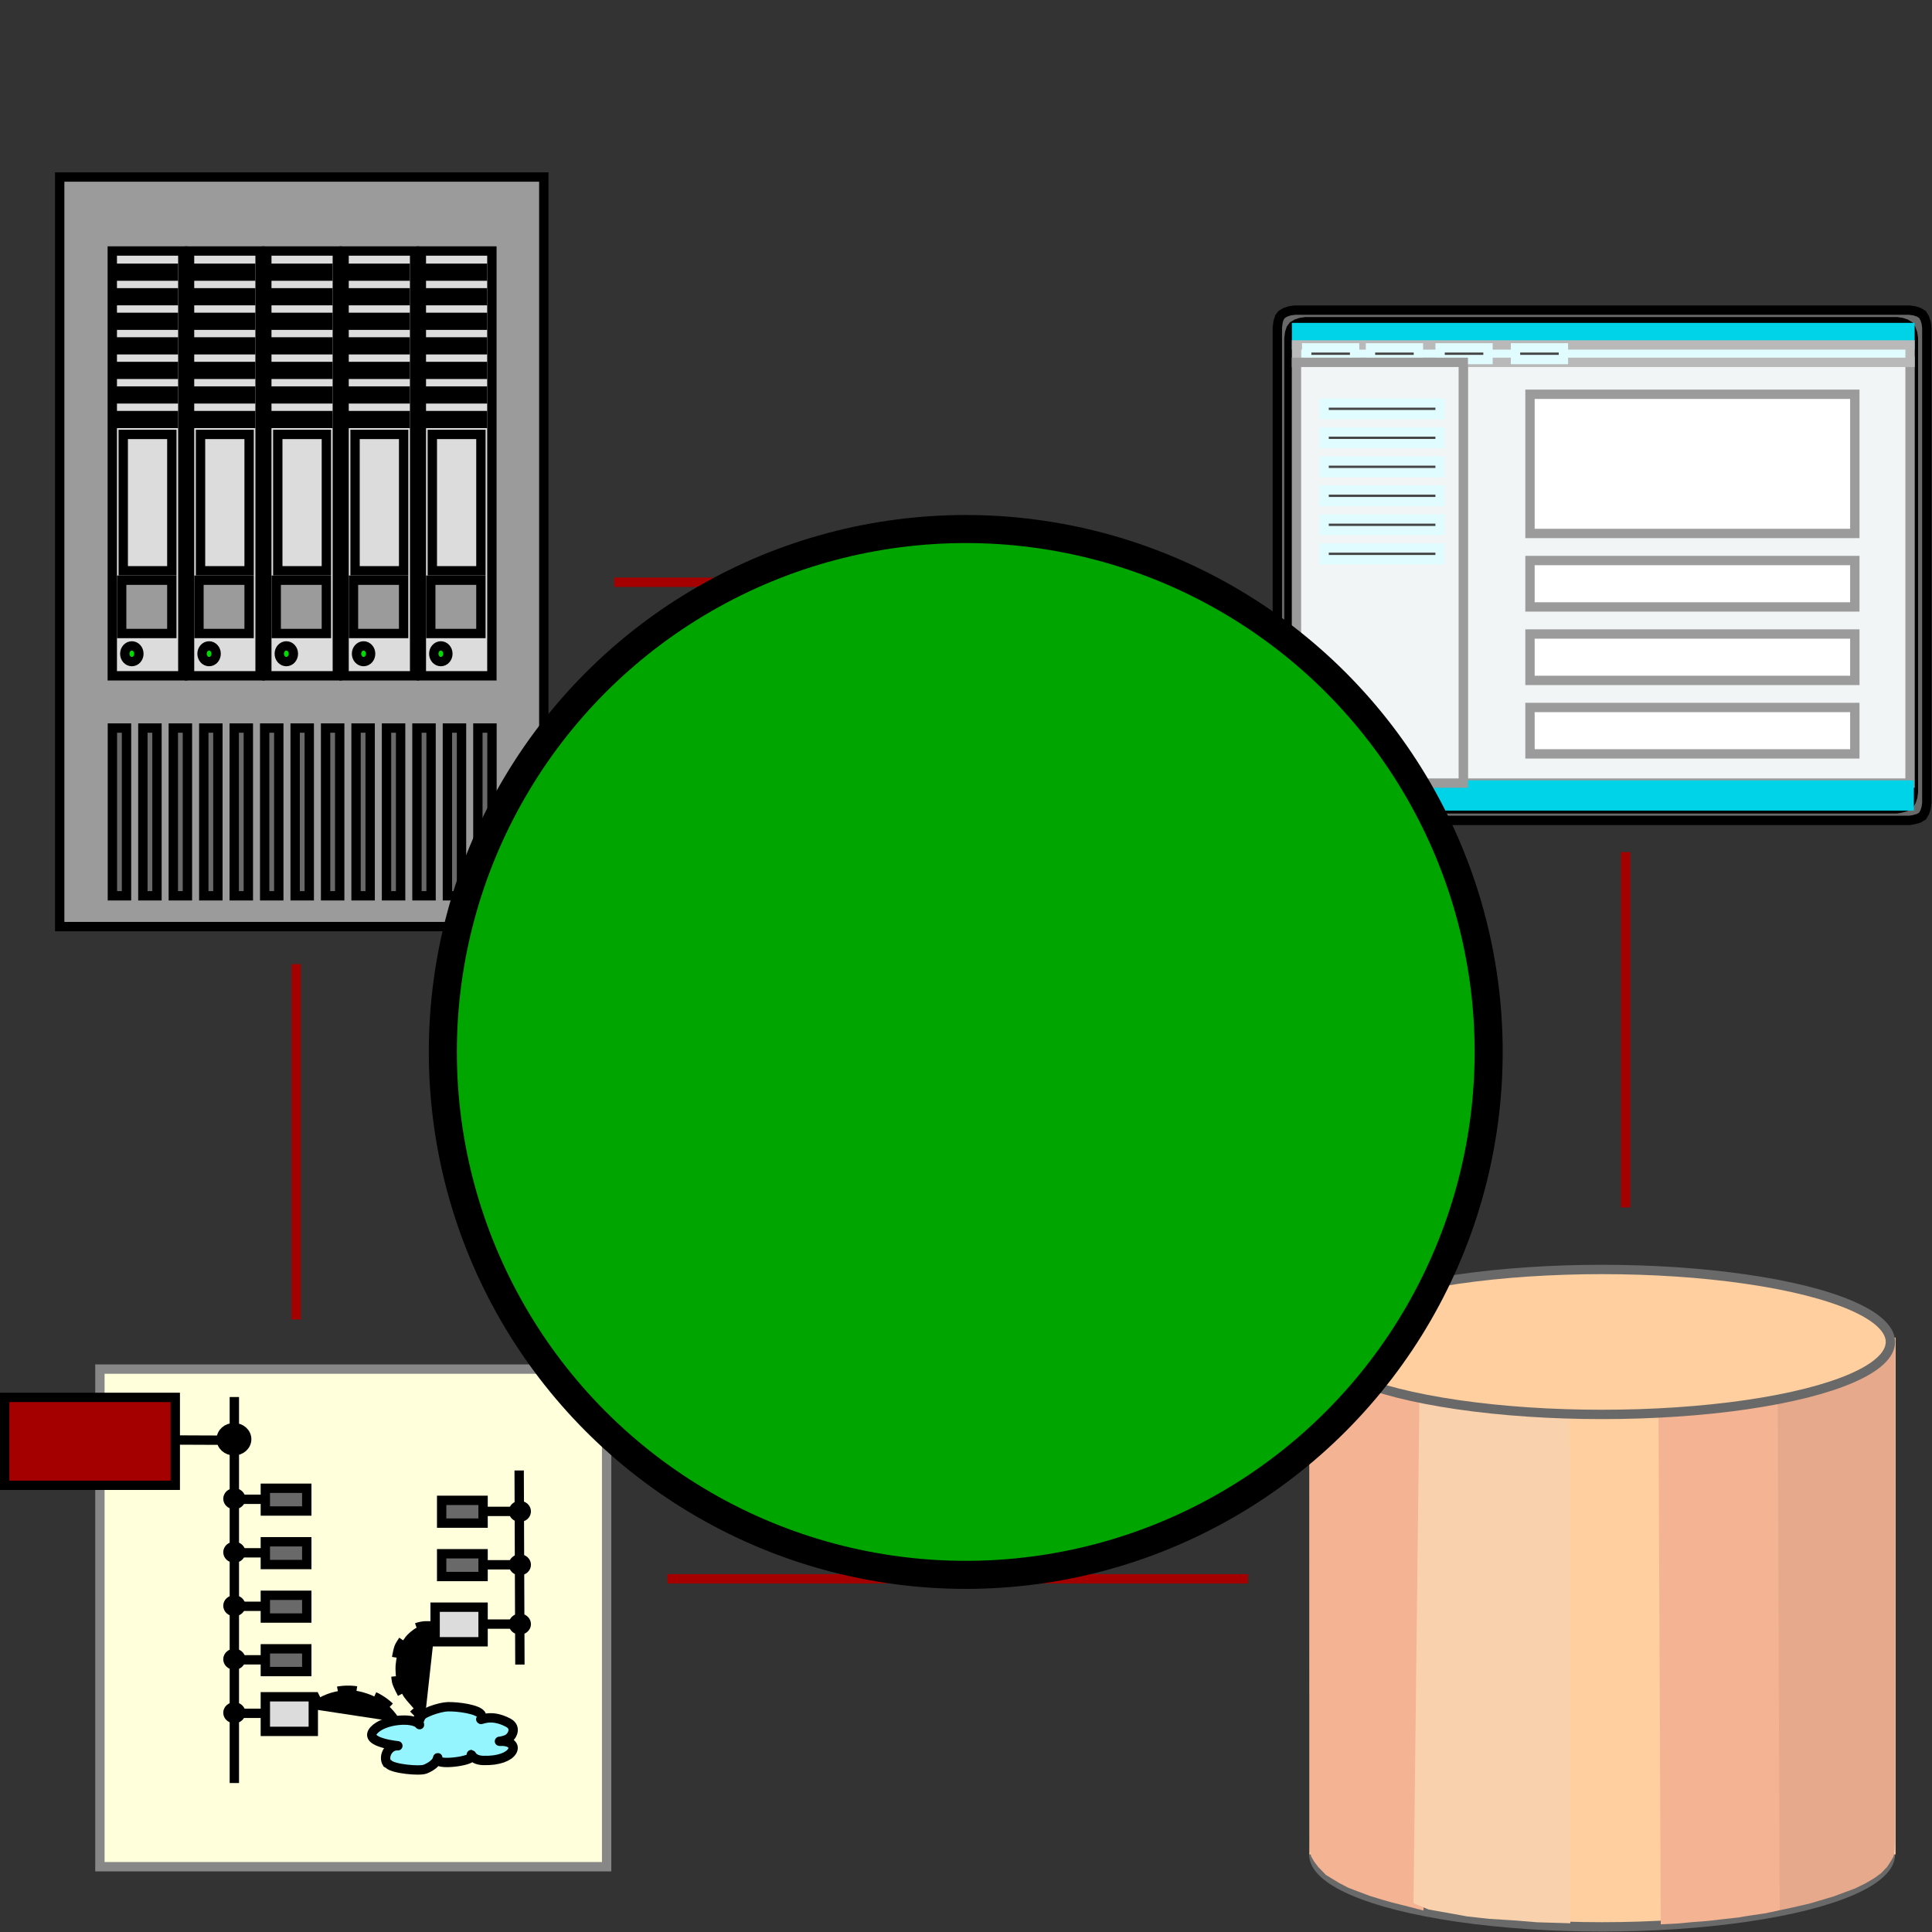<?xml version="1.0" encoding="UTF-8" standalone="no"?>

<svg
 xmlns:dc="http://purl.org/dc/elements/1.1/"
   xmlns:cc="http://creativecommons.org/ns#"
   xmlns:rdf="http://www.w3.org/1999/02/22-rdf-syntax-ns#"
   xmlns:svg="http://www.w3.org/2000/svg"
   xmlns="http://www.w3.org/2000/svg"
   xmlns:sodipodi="http://sodipodi.sourceforge.net/DTD/sodipodi-0.dtd"
   xmlns:inkscape="http://www.inkscape.org/namespaces/inkscape"
   id="svg2"
   version="1.1"
   inkscape:version="0.47 r22583"
   width="100"
   height="100"
   sodipodi:docname="system_interface.svg">
  <rect width="100%" height="100%" fill="#333333" stroke="none"/>
  <defs
     id="defs280">
    <inkscape:perspective
       sodipodi:type="inkscape:persp3d"
       inkscape:vp_x="0 : 0.5 : 1"
       inkscape:vp_y="0 : 1000 : 0"
       inkscape:vp_z="1 : 0.5 : 1"
       inkscape:persp3d-origin="0.5 : 0.33333333 : 1"
       id="perspective284" />
  </defs>
  <sodipodi:namedview
     pagecolor="#ffffff"
     bordercolor="#666666"
     borderopacity="1"
     objecttolerance="10"
     gridtolerance="10"
     guidetolerance="10"
     inkscape:pageopacity="0"
     inkscape:pageshadow="2"
     inkscape:window-width="1680"
     inkscape:window-height="994"
     id="namedview278"
     showgrid="false"
     inkscape:zoom="7.49"
     inkscape:cx="50"
     inkscape:cy="50"
     inkscape:window-x="-4"
     inkscape:window-y="-4"
     inkscape:window-maximized="1"
     inkscape:current-layer="svg2" />
  <polygon
     points="205.325,67.952 205.093,68.34 204.705,68.572 204.163,68.727 203.697,68.805 137.963,68.805 137.498,68.727 137.11,68.572 136.645,68.34 136.335,67.952 136.18,67.487 136.103,66.944 136.103,16.093 136.18,15.473 136.335,15.008 136.568,14.698 136.568,14.698 136.955,14.465 137.42,14.31 137.963,14.233 203.697,14.233 204.24,14.31 204.705,14.465 205.093,14.698 205.325,15.085 205.48,15.55 205.558,16.093 205.558,66.944 205.48,67.487 "
     style="fill:#696969;fill-opacity:1;stroke:#000000;stroke-width:1"
     id="polygon4"
     transform="matrix(0.484,0,0,0.484,0.242,9.163)" />
  <polygon
     points="203.9,66.75 203.676,67.12 203.304,67.342 202.782,67.49 202.335,67.564 139.132,67.564 138.684,67.49 138.312,67.342 137.865,67.12 137.567,66.75 137.417,66.306 137.343,65.788 137.343,17.249 137.417,16.657 137.567,16.213 137.79,15.917 137.79,15.917 138.163,15.695 138.61,15.547 139.132,15.473 202.335,15.473 202.856,15.547 203.304,15.695 203.676,15.917 203.9,16.287 204.049,16.731 204.124,17.249 204.124,65.788 204.049,66.306 "
     style="fill:#000000;fill-opacity:1;stroke:#000000;stroke-width:1"
     id="polygon6"
     transform="matrix(0.484,0,0,0.484,0.242,9.163)" />
  <rect
     x="75.734"
     y="18.703"
     width="23.13"
     height="21.83"
     style="fill:#f2f5f5;fill-opacity:1;stroke:#9b9b9b;stroke-width:0.484"
     id="rect8" />
  <rect
     x="67.109"
     y="16.954"
     width="31.749"
     height="0.901"
     style="fill:#00d2e8;fill-opacity:1;stroke:#00d2e8;stroke-width:0.484"
     id="rect10" />
  <rect
     x="67.071"
     y="40.634"
     width="31.749"
     height="1.081"
     style="fill:#00d2e8;fill-opacity:1;stroke:#00d2e8;stroke-width:0.484"
     id="rect12" />
  <rect
     x="67.109"
     y="17.855"
     width="31.756"
     height="0.901"
     style="fill:#e1fcff;fill-opacity:1;stroke:#b9b9b9;stroke-width:0.484"
     id="rect14" />
  <rect
     x="67.634"
     y="18.005"
     width="2.48"
     height="0.605"
     style="fill:#464646;fill-opacity:1;stroke:#e1fcff;stroke-width:0.484"
     id="rect16" />
  <rect
     x="70.936"
     y="18.005"
     width="2.48"
     height="0.605"
     style="fill:#464646;fill-opacity:1;stroke:#e1fcff;stroke-width:0.484"
     id="rect18" />
  <rect
     x="74.539"
     y="18.005"
     width="2.48"
     height="0.605"
     style="fill:#464646;fill-opacity:1;stroke:#e1fcff;stroke-width:0.484"
     id="rect20" />
  <rect
     x="78.442"
     y="18.005"
     width="2.48"
     height="0.605"
     style="fill:#464646;fill-opacity:1;stroke:#e1fcff;stroke-width:0.484"
     id="rect22" />
  <rect
     x="67.105"
     y="18.755"
     width="8.635"
     height="21.778"
     style="fill:#f2f5f5;fill-opacity:1;stroke:#9b9b9b;stroke-width:0.484"
     id="rect24" />
  <rect
     x="79.192"
     y="29.013"
     width="16.813"
     height="2.402"
     style="fill:#ffffff;fill-opacity:1;stroke:#9b9b9b;stroke-width:0.484"
     id="rect26" />
  <rect
     x="79.192"
     y="32.816"
     width="16.813"
     height="2.402"
     style="fill:#ffffff;fill-opacity:1;stroke:#9b9b9b;stroke-width:0.484"
     id="rect28" />
  <rect
     x="79.192"
     y="36.619"
     width="16.813"
     height="2.402"
     style="fill:#ffffff;fill-opacity:1;stroke:#9b9b9b;stroke-width:0.484"
     id="rect30" />
  <rect
     x="68.535"
     y="20.857"
     width="6.004"
     height="0.605"
     style="fill:#464646;fill-opacity:1;stroke:#e1fcff;stroke-width:0.484"
     id="rect32" />
  <rect
     x="68.535"
     y="22.358"
     width="6.004"
     height="0.605"
     style="fill:#464646;fill-opacity:1;stroke:#e1fcff;stroke-width:0.484"
     id="rect34" />
  <rect
     x="68.535"
     y="23.859"
     width="6.004"
     height="0.605"
     style="fill:#464646;fill-opacity:1;stroke:#e1fcff;stroke-width:0.484"
     id="rect36" />
  <rect
     x="68.535"
     y="25.36"
     width="6.004"
     height="0.605"
     style="fill:#464646;fill-opacity:1;stroke:#e1fcff;stroke-width:0.484"
     id="rect38" />
  <rect
     x="68.535"
     y="26.861"
     width="6.004"
     height="0.605"
     style="fill:#464646;fill-opacity:1;stroke:#e1fcff;stroke-width:0.484"
     id="rect40" />
  <rect
     x="68.535"
     y="28.363"
     width="6.004"
     height="0.605"
     style="fill:#464646;fill-opacity:1;stroke:#e1fcff;stroke-width:0.484"
     id="rect42" />
  <rect
     x="79.192"
     y="20.407"
     width="16.813"
     height="7.205"
     style="fill:#ffffff;fill-opacity:1;stroke:#9b9b9b;stroke-width:0.484"
     id="rect44" />
  <ellipse
     cx="170.83"
     cy="179.38"
     rx="30.834"
     ry="7.751"
     style="fill:#ffcf9f;fill-opacity:1;stroke:#696969;stroke-width:1"
     id="ellipse46"
     sodipodi:cx="170.83"
     sodipodi:cy="179.38"
     sodipodi:rx="30.8339"
     sodipodi:ry="7.75103"
     transform="matrix(0.484,0,0,0.484,0.242,9.163)" />
  <rect
     x="68.018"
     y="69.474"
     width="29.855"
     height="26.267"
     style="fill:#ffcf9f;fill-opacity:1;stroke:#ffcf9f;stroke-width:0.484"
     id="rect48" />
  <polygon
     points="189.319,184.943 189.263,130.625 201.664,125.547 201.664,125.547 201.644,177.911 201.615,178.772 201.528,179.432 201.28,179.854 200.919,180.408 200.339,181.011 199.647,181.512 198.744,182.044 197.687,182.562 195.4,183.411 192.944,184.14 191.089,184.57 "
     style="fill:#e7a98b;fill-opacity:1;stroke:#e7a98b;stroke-width:1"
     id="polygon50"
     transform="matrix(0.484,0,0,0.484,0.242,9.163)" />
  <polygon
     points="177.364,132.119 177.364,132.119 189.113,130.79 189.324,184.931 188.285,185.174 186.196,185.485 185.388,185.624 184.478,185.727 183.533,185.832 182.659,185.936 181.591,186.04 180.419,186.126 179.002,186.264 177.603,186.334 "
     style="fill:#f4b392;fill-opacity:1;stroke:#f4b392;stroke-width:1"
     id="polygon52"
     transform="matrix(0.484,0,0,0.484,0.242,9.163)" />
  <polygon
     points="140.194,179.422 140.062,178.867 140.039,124.907 140.039,124.907 151.593,129.783 151.236,184.739 149.851,184.38 148.533,184.054 147.181,183.663 146.127,183.336 144.907,182.879 143.886,182.488 142.897,181.966 141.611,181.183 140.853,180.4 140.458,179.878 "
     style="fill:#f4b392;fill-opacity:1;stroke:#f4b392;stroke-width:1"
     id="polygon54"
     transform="matrix(0.484,0,0,0.484,0.242,9.163)" />
  <polygon
     points="166.932,186.23 163.917,186.141 161.345,185.933 158.827,185.777 156.465,185.518 154.472,185.154 152.425,184.791 151.166,184.271 151.795,130.309 151.795,130.309 166.837,131.836 "
     style="fill:#fad1ad;fill-opacity:1;stroke:#fad1ad;stroke-width:1"
     id="polygon56"
     transform="matrix(0.484,0,0,0.484,0.242,9.163)" />
  <ellipse
     cx="170.83"
     cy="124.578"
     rx="30.834"
     ry="7.751"
     style="fill:#ffcf9f;fill-opacity:1;stroke:#696969;stroke-width:1"
     id="ellipse58"
     sodipodi:cx="170.83"
     sodipodi:cy="124.578"
     sodipodi:rx="30.8339"
     sodipodi:ry="7.75103"
     transform="matrix(0.484,0,0,0.484,0.242,9.163)" />
  <rect
     x="3.09"
     y="9.163"
     width="25.057"
     height="38.797"
     style="fill:#9b9b9b;fill-opacity:1;stroke:#000000;stroke-width:0.484"
     id="rect60" />
  <rect
     x="5.818"
     y="37.684"
     width="0.73"
     height="8.682"
     style="fill:#696969;fill-opacity:1;stroke:#000000;stroke-width:0.484"
     id="rect62" />
  <rect
     x="10.548"
     y="37.684"
     width="0.73"
     height="8.682"
     style="fill:#696969;fill-opacity:1;stroke:#000000;stroke-width:0.484"
     id="rect64" />
  <rect
     x="12.124"
     y="37.684"
     width="0.73"
     height="8.682"
     style="fill:#696969;fill-opacity:1;stroke:#000000;stroke-width:0.484"
     id="rect66" />
  <rect
     x="16.853"
     y="37.684"
     width="0.73"
     height="8.682"
     style="fill:#696969;fill-opacity:1;stroke:#000000;stroke-width:0.484"
     id="rect68" />
  <rect
     x="18.429"
     y="37.684"
     width="0.73"
     height="8.682"
     style="fill:#696969;fill-opacity:1;stroke:#000000;stroke-width:0.484"
     id="rect70" />
  <rect
     x="20.006"
     y="37.684"
     width="0.73"
     height="8.682"
     style="fill:#696969;fill-opacity:1;stroke:#000000;stroke-width:0.484"
     id="rect72" />
  <rect
     x="21.582"
     y="37.684"
     width="0.73"
     height="8.682"
     style="fill:#696969;fill-opacity:1;stroke:#000000;stroke-width:0.484"
     id="rect74" />
  <rect
     x="7.395"
     y="37.684"
     width="0.73"
     height="8.682"
     style="fill:#696969;fill-opacity:1;stroke:#000000;stroke-width:0.484"
     id="rect76" />
  <rect
     x="8.971"
     y="37.684"
     width="0.73"
     height="8.682"
     style="fill:#696969;fill-opacity:1;stroke:#000000;stroke-width:0.484"
     id="rect78" />
  <rect
     x="13.7"
     y="37.684"
     width="0.73"
     height="8.682"
     style="fill:#696969;fill-opacity:1;stroke:#000000;stroke-width:0.484"
     id="rect80" />
  <rect
     x="15.277"
     y="37.684"
     width="0.73"
     height="8.682"
     style="fill:#696969;fill-opacity:1;stroke:#000000;stroke-width:0.484"
     id="rect82" />
  <rect
     x="5.812"
     y="12.992"
     width="3.651"
     height="21.988"
     style="fill:#dcdcdc;fill-opacity:1;stroke:#000000;stroke-width:0.484"
     id="rect84" />
  <ellipse
     cx="13.599"
     cy="50.981"
     rx="0.754"
     ry="0.838"
     style="fill:#00dc00;fill-opacity:1;stroke:#000000;stroke-width:1"
     id="ellipse86"
     sodipodi:cx="13.5991"
     sodipodi:cy="50.980801"
     sodipodi:rx="0.75416601"
     sodipodi:ry="0.83795899"
     transform="matrix(0.484,0,0,0.484,0.242,9.163)" />
  <rect
     x="6.217"
     y="13.885"
     width="2.759"
     height="0.406"
     style="fill:#b9b9b9;fill-opacity:1;stroke:#000000;stroke-width:0.484"
     id="rect88" />
  <rect
     x="6.217"
     y="15.156"
     width="2.759"
     height="0.406"
     style="fill:#b9b9b9;fill-opacity:1;stroke:#000000;stroke-width:0.484"
     id="rect90" />
  <rect
     x="6.217"
     y="16.427"
     width="2.759"
     height="0.406"
     style="fill:#b9b9b9;fill-opacity:1;stroke:#000000;stroke-width:0.484"
     id="rect92" />
  <rect
     x="6.217"
     y="17.698"
     width="2.759"
     height="0.406"
     style="fill:#b9b9b9;fill-opacity:1;stroke:#000000;stroke-width:0.484"
     id="rect94" />
  <rect
     x="6.217"
     y="18.969"
     width="2.759"
     height="0.406"
     style="fill:#b9b9b9;fill-opacity:1;stroke:#000000;stroke-width:0.484"
     id="rect96" />
  <rect
     x="6.217"
     y="20.24"
     width="2.759"
     height="0.406"
     style="fill:#b9b9b9;fill-opacity:1;stroke:#000000;stroke-width:0.484"
     id="rect98" />
  <rect
     x="6.217"
     y="21.511"
     width="2.759"
     height="0.406"
     style="fill:#b9b9b9;fill-opacity:1;stroke:#000000;stroke-width:0.484"
     id="rect100" />
  <rect
     x="6.298"
     y="30.031"
     width="2.596"
     height="2.759"
     style="fill:#9b9b9b;fill-opacity:1;stroke:#000000;stroke-width:0.484"
     id="rect102" />
  <rect
     x="6.379"
     y="22.485"
     width="2.515"
     height="7.059"
     style="fill:#dcdcdc;fill-opacity:1;stroke:#000000;stroke-width:0.484"
     id="rect104" />
  <rect
     x="13.81"
     y="12.992"
     width="3.651"
     height="21.988"
     style="fill:#dcdcdc;fill-opacity:1;stroke:#000000;stroke-width:0.484"
     id="rect106" />
  <ellipse
     cx="30.121"
     cy="50.981"
     rx="0.754"
     ry="0.838"
     style="fill:#00dc00;fill-opacity:1;stroke:#000000;stroke-width:1"
     id="ellipse108"
     sodipodi:cx="30.121"
     sodipodi:cy="50.980801"
     sodipodi:rx="0.75416601"
     sodipodi:ry="0.83795899"
     transform="matrix(0.484,0,0,0.484,0.242,9.163)" />
  <rect
     x="14.216"
     y="13.885"
     width="2.759"
     height="0.406"
     style="fill:#b9b9b9;fill-opacity:1;stroke:#000000;stroke-width:0.484"
     id="rect110" />
  <rect
     x="14.216"
     y="15.156"
     width="2.759"
     height="0.406"
     style="fill:#b9b9b9;fill-opacity:1;stroke:#000000;stroke-width:0.484"
     id="rect112" />
  <rect
     x="14.216"
     y="16.427"
     width="2.759"
     height="0.406"
     style="fill:#b9b9b9;fill-opacity:1;stroke:#000000;stroke-width:0.484"
     id="rect114" />
  <rect
     x="14.216"
     y="17.698"
     width="2.759"
     height="0.406"
     style="fill:#b9b9b9;fill-opacity:1;stroke:#000000;stroke-width:0.484"
     id="rect116" />
  <rect
     x="14.216"
     y="18.969"
     width="2.759"
     height="0.406"
     style="fill:#b9b9b9;fill-opacity:1;stroke:#000000;stroke-width:0.484"
     id="rect118" />
  <rect
     x="14.216"
     y="20.24"
     width="2.759"
     height="0.406"
     style="fill:#b9b9b9;fill-opacity:1;stroke:#000000;stroke-width:0.484"
     id="rect120" />
  <rect
     x="14.216"
     y="21.511"
     width="2.759"
     height="0.406"
     style="fill:#b9b9b9;fill-opacity:1;stroke:#000000;stroke-width:0.484"
     id="rect122" />
  <rect
     x="14.297"
     y="30.031"
     width="2.596"
     height="2.759"
     style="fill:#9b9b9b;fill-opacity:1;stroke:#000000;stroke-width:0.484"
     id="rect124" />
  <rect
     x="14.378"
     y="22.485"
     width="2.515"
     height="7.059"
     style="fill:#dcdcdc;fill-opacity:1;stroke:#000000;stroke-width:0.484"
     id="rect126" />
  <rect
     x="17.81"
     y="12.992"
     width="3.651"
     height="21.988"
     style="fill:#dcdcdc;fill-opacity:1;stroke:#000000;stroke-width:0.484"
     id="rect128" />
  <ellipse
     cx="38.382"
     cy="50.981"
     rx="0.754"
     ry="0.838"
     style="fill:#00dc00;fill-opacity:1;stroke:#000000;stroke-width:1"
     id="ellipse130"
     sodipodi:cx="38.382099"
     sodipodi:cy="50.980801"
     sodipodi:rx="0.75416601"
     sodipodi:ry="0.83795899"
     transform="matrix(0.484,0,0,0.484,0.242,9.163)" />
  <rect
     x="18.215"
     y="13.885"
     width="2.759"
     height="0.406"
     style="fill:#b9b9b9;fill-opacity:1;stroke:#000000;stroke-width:0.484"
     id="rect132" />
  <rect
     x="18.215"
     y="15.156"
     width="2.759"
     height="0.406"
     style="fill:#b9b9b9;fill-opacity:1;stroke:#000000;stroke-width:0.484"
     id="rect134" />
  <rect
     x="18.215"
     y="16.427"
     width="2.759"
     height="0.406"
     style="fill:#b9b9b9;fill-opacity:1;stroke:#000000;stroke-width:0.484"
     id="rect136" />
  <rect
     x="18.215"
     y="17.698"
     width="2.759"
     height="0.406"
     style="fill:#b9b9b9;fill-opacity:1;stroke:#000000;stroke-width:0.484"
     id="rect138" />
  <rect
     x="18.215"
     y="18.969"
     width="2.759"
     height="0.406"
     style="fill:#b9b9b9;fill-opacity:1;stroke:#000000;stroke-width:0.484"
     id="rect140" />
  <rect
     x="18.215"
     y="20.24"
     width="2.759"
     height="0.406"
     style="fill:#b9b9b9;fill-opacity:1;stroke:#000000;stroke-width:0.484"
     id="rect142" />
  <rect
     x="18.215"
     y="21.511"
     width="2.759"
     height="0.406"
     style="fill:#b9b9b9;fill-opacity:1;stroke:#000000;stroke-width:0.484"
     id="rect144" />
  <rect
     x="18.296"
     y="30.031"
     width="2.596"
     height="2.759"
     style="fill:#9b9b9b;fill-opacity:1;stroke:#000000;stroke-width:0.484"
     id="rect146" />
  <rect
     x="18.378"
     y="22.485"
     width="2.515"
     height="7.059"
     style="fill:#dcdcdc;fill-opacity:1;stroke:#000000;stroke-width:0.484"
     id="rect148" />
  <rect
     x="9.811"
     y="12.992"
     width="3.651"
     height="21.988"
     style="fill:#dcdcdc;fill-opacity:1;stroke:#000000;stroke-width:0.484"
     id="rect150" />
  <ellipse
     cx="21.86"
     cy="50.981"
     rx="0.754"
     ry="0.838"
     style="fill:#00dc00;fill-opacity:1;stroke:#000000;stroke-width:1"
     id="ellipse152"
     sodipodi:cx="21.8599"
     sodipodi:cy="50.980801"
     sodipodi:rx="0.75416601"
     sodipodi:ry="0.83795899"
     transform="matrix(0.484,0,0,0.484,0.242,9.163)" />
  <rect
     x="10.217"
     y="13.885"
     width="2.759"
     height="0.406"
     style="fill:#b9b9b9;fill-opacity:1;stroke:#000000;stroke-width:0.484"
     id="rect154" />
  <rect
     x="10.217"
     y="15.156"
     width="2.759"
     height="0.406"
     style="fill:#b9b9b9;fill-opacity:1;stroke:#000000;stroke-width:0.484"
     id="rect156" />
  <rect
     x="10.217"
     y="16.427"
     width="2.759"
     height="0.406"
     style="fill:#b9b9b9;fill-opacity:1;stroke:#000000;stroke-width:0.484"
     id="rect158" />
  <rect
     x="10.217"
     y="17.698"
     width="2.759"
     height="0.406"
     style="fill:#b9b9b9;fill-opacity:1;stroke:#000000;stroke-width:0.484"
     id="rect160" />
  <rect
     x="10.217"
     y="18.969"
     width="2.759"
     height="0.406"
     style="fill:#b9b9b9;fill-opacity:1;stroke:#000000;stroke-width:0.484"
     id="rect162" />
  <rect
     x="10.217"
     y="20.24"
     width="2.759"
     height="0.406"
     style="fill:#b9b9b9;fill-opacity:1;stroke:#000000;stroke-width:0.484"
     id="rect164" />
  <rect
     x="10.217"
     y="21.511"
     width="2.759"
     height="0.406"
     style="fill:#b9b9b9;fill-opacity:1;stroke:#000000;stroke-width:0.484"
     id="rect166" />
  <rect
     x="10.298"
     y="30.031"
     width="2.596"
     height="2.759"
     style="fill:#9b9b9b;fill-opacity:1;stroke:#000000;stroke-width:0.484"
     id="rect168" />
  <rect
     x="10.379"
     y="22.485"
     width="2.515"
     height="7.059"
     style="fill:#dcdcdc;fill-opacity:1;stroke:#000000;stroke-width:0.484"
     id="rect170" />
  <rect
     x="21.809"
     y="12.992"
     width="3.651"
     height="21.988"
     style="fill:#dcdcdc;fill-opacity:1;stroke:#000000;stroke-width:0.484"
     id="rect172" />
  <ellipse
     cx="46.643"
     cy="50.981"
     rx="0.754"
     ry="0.838"
     style="fill:#00dc00;fill-opacity:1;stroke:#000000;stroke-width:1"
     id="ellipse174"
     sodipodi:cx="46.642799"
     sodipodi:cy="50.980801"
     sodipodi:rx="0.75416601"
     sodipodi:ry="0.83795899"
     transform="matrix(0.484,0,0,0.484,0.242,9.163)" />
  <rect
     x="22.215"
     y="13.885"
     width="2.759"
     height="0.406"
     style="fill:#b9b9b9;fill-opacity:1;stroke:#000000;stroke-width:0.484"
     id="rect176" />
  <rect
     x="22.215"
     y="15.156"
     width="2.759"
     height="0.406"
     style="fill:#b9b9b9;fill-opacity:1;stroke:#000000;stroke-width:0.484"
     id="rect178" />
  <rect
     x="22.215"
     y="16.427"
     width="2.759"
     height="0.406"
     style="fill:#b9b9b9;fill-opacity:1;stroke:#000000;stroke-width:0.484"
     id="rect180" />
  <rect
     x="22.215"
     y="17.698"
     width="2.759"
     height="0.406"
     style="fill:#b9b9b9;fill-opacity:1;stroke:#000000;stroke-width:0.484"
     id="rect182" />
  <rect
     x="22.215"
     y="18.969"
     width="2.759"
     height="0.406"
     style="fill:#b9b9b9;fill-opacity:1;stroke:#000000;stroke-width:0.484"
     id="rect184" />
  <rect
     x="22.215"
     y="20.24"
     width="2.759"
     height="0.406"
     style="fill:#b9b9b9;fill-opacity:1;stroke:#000000;stroke-width:0.484"
     id="rect186" />
  <rect
     x="22.215"
     y="21.511"
     width="2.759"
     height="0.406"
     style="fill:#b9b9b9;fill-opacity:1;stroke:#000000;stroke-width:0.484"
     id="rect188" />
  <rect
     x="22.296"
     y="30.031"
     width="2.596"
     height="2.759"
     style="fill:#9b9b9b;fill-opacity:1;stroke:#000000;stroke-width:0.484"
     id="rect190" />
  <rect
     x="22.377"
     y="22.485"
     width="2.515"
     height="7.059"
     style="fill:#dcdcdc;fill-opacity:1;stroke:#000000;stroke-width:0.484"
     id="rect192" />
  <rect
     x="23.158"
     y="37.684"
     width="0.73"
     height="8.682"
     style="fill:#696969;fill-opacity:1;stroke:#000000;stroke-width:0.484"
     id="rect194" />
  <rect
     x="24.735"
     y="37.684"
     width="0.73"
     height="8.682"
     style="fill:#696969;fill-opacity:1;stroke:#000000;stroke-width:0.484"
     id="rect196" />
  <rect
     x="5.171"
     y="70.864"
     width="26.228"
     height="25.756"
     style="fill:#ffffdc;fill-opacity:1;stroke:#878787;stroke-width:0.484"
     id="rect198" />
  <polyline
     points="24.562 130.468 24.562 171.749"
     style="stroke:#000000;stroke-width:1"
     id="polyline200"
     transform="matrix(0.484,0,0,0.484,0.242,9.163)" />
  <path
     d="m 15.788,88.405 c 1.233,-1.129 2.5,-0.947 2.95,-0.827 0.738,0.198 1.535,0.626 2.04,1.586 0,0 0,0 0,0"
     style="stroke:#000000;stroke-width:0.484;stroke-dasharray:0.968, 0.968"
     id="path202" />
  <polyline
     points="28.229 164.293 24.503 164.293"
     style="stroke:#000000;stroke-width:1"
     id="polyline204"
     transform="matrix(0.484,0,0,0.484,0.242,9.163)" />
  <ellipse
     cx="24.562"
     cy="164.232"
     rx="0.687"
     ry="0.625"
     style="fill:#000000;fill-opacity:1;stroke:#000000;stroke-width:1"
     id="ellipse206"
     sodipodi:cx="24.562201"
     sodipodi:cy="164.23199"
     sodipodi:rx="0.68723798"
     sodipodi:ry="0.624762"
     transform="matrix(0.484,0,0,0.484,0.242,9.163)" />
  <rect
     x="13.734"
     y="87.825"
     width="2.482"
     height="1.791"
     style="fill:#dcdcdc;fill-opacity:1;stroke:#000000;stroke-width:0.484"
     id="rect208" />
  <path
     d="m 20.032,91.261 c -0.219,-0.348 0.082,-0.922 0.532,-0.899 0.303,0.015 -1.843,-0.118 -1.203,-0.811 0.523,-0.566 2.012,-0.675 2.348,-0.298 0.061,0.069 -0.172,-0.117 -0.122,-0.219 0.193,-0.389 1.198,-0.681 1.59,-0.693 0.49,-0.015 1.647,0.125 1.752,0.451 0.027,0.082 0.061,0.013 -0.034,0.172 -0.098,0.162 0.43,-0.323 1.419,0.208 0.462,0.247 0.185,0.758 -0.092,0.865 -0.361,0.138 -0.509,0.08 -0.211,0.091 0.964,0.034 0.672,1.047 -1.002,0.993 -0.7,-0.022 -0.6,-0.523 -0.62,-0.19 -0.013,0.228 -1.841,0.475 -1.754,0.106 0.052,-0.22 0.106,0.235 -0.62,0.531 -0.3,0.122 -1.688,-0.015 -1.899,-0.258 z"
     style="fill:#95f5ff;fill-opacity:1;stroke:#000000;stroke-width:0.484"
     id="path210" />
  <ellipse
     cx="55.094"
     cy="142.699"
     rx="0.687"
     ry="0.625"
     style="fill:#000000;fill-opacity:1;stroke:#000000;stroke-width:1"
     id="ellipse212"
     sodipodi:cx="55.094299"
     sodipodi:cy="142.69901"
     sodipodi:rx="0.68723798"
     sodipodi:ry="0.624762"
     transform="matrix(0.484,0,0,0.484,0.242,9.163)" />
  <polyline
     points="54.39 142.699 50.664 142.699"
     style="stroke:#000000;stroke-width:1"
     id="polyline214"
     transform="matrix(0.484,0,0,0.484,0.242,9.163)" />
  <rect
     x="22.86"
     y="77.658"
     width="2.144"
     height="1.178"
     style="fill:#696969;fill-opacity:1;stroke:#000000;stroke-width:0.484"
     id="rect216" />
  <ellipse
     cx="55.094"
     cy="148.409"
     rx="0.687"
     ry="0.625"
     style="fill:#000000;fill-opacity:1;stroke:#000000;stroke-width:1"
     id="ellipse218"
     sodipodi:cx="55.094299"
     sodipodi:cy="148.409"
     sodipodi:rx="0.68723798"
     sodipodi:ry="0.624762"
     transform="matrix(0.484,0,0,0.484,0.242,9.163)" />
  <polyline
     points="54.843 148.409 51.117 148.409"
     style="stroke:#000000;stroke-width:1"
     id="polyline220"
     transform="matrix(0.484,0,0,0.484,0.242,9.163)" />
  <rect
     x="22.86"
     y="80.422"
     width="2.144"
     height="1.178"
     style="fill:#696969;fill-opacity:1;stroke:#000000;stroke-width:0.484"
     id="rect222" />
  <ellipse
     cx="55.094"
     cy="154.752"
     rx="0.687"
     ry="0.625"
     style="fill:#000000;fill-opacity:1;stroke:#000000;stroke-width:1"
     id="ellipse224"
     sodipodi:cx="55.094299"
     sodipodi:cy="154.752"
     sodipodi:rx="0.68723798"
     sodipodi:ry="0.624762"
     transform="matrix(0.484,0,0,0.484,0.242,9.163)" />
  <polyline
     points="54.607 154.752 50.881 154.752"
     style="stroke:#000000;stroke-width:1"
     id="polyline226"
     transform="matrix(0.484,0,0,0.484,0.242,9.163)" />
  <rect
     x="22.522"
     y="83.187"
     width="2.482"
     height="1.791"
     style="fill:#dcdcdc;fill-opacity:1;stroke:#000000;stroke-width:0.484"
     id="rect228" />
  <polyline
     points="55.02 138.323 55.099 159.08"
     style="stroke:#000000;stroke-width:1"
     id="polyline230"
     transform="matrix(0.484,0,0,0.484,0.242,9.163)" />
  <path
     d="m 22.52,84.153 c -0.288,0 -0.412,0 -0.497,0 -0.096,0 -0.364,0.047 -0.461,0.097 -0.198,0.103 -0.45,0.32 -0.57,0.476 -0.069,0.089 -0.296,0.419 -0.334,0.524 -0.093,0.257 -0.156,0.688 -0.183,0.956 -0.017,0.175 0.015,0.67 0.058,0.851 0.014,0.06 0.114,0.289 0.142,0.341 0.066,0.124 0.157,0.317 0.235,0.435 0.104,0.156 0.417,0.497 0.54,0.638 0.065,0.074 0.236,0.236 0.306,0.305 0.052,0.052 0.148,0.196 0.229,0.229 0,0 0,0 0,0"
     style="stroke:#000000;stroke-width:0.484;stroke-dasharray:0.968, 0.968"
     id="path232" />
  <polyline
     points="28.229 158.571 24.503 158.571"
     style="stroke:#000000;stroke-width:1"
     id="polyline234"
     transform="matrix(0.484,0,0,0.484,0.242,9.163)" />
  <ellipse
     cx="24.562"
     cy="158.51"
     rx="0.687"
     ry="0.625"
     style="fill:#000000;fill-opacity:1;stroke:#000000;stroke-width:1"
     id="ellipse236"
     sodipodi:cx="24.562201"
     sodipodi:cy="158.50999"
     sodipodi:rx="0.68723798"
     sodipodi:ry="0.624762"
     transform="matrix(0.484,0,0,0.484,0.242,9.163)" />
  <rect
     x="13.734"
     y="85.342"
     width="2.144"
     height="1.178"
     style="fill:#696969;fill-opacity:1;stroke:#000000;stroke-width:0.484"
     id="rect238" />
  <polyline
     points="28.229 152.849 24.503 152.849"
     style="stroke:#000000;stroke-width:1"
     id="polyline240"
     transform="matrix(0.484,0,0,0.484,0.242,9.163)" />
  <ellipse
     cx="24.562"
     cy="152.789"
     rx="0.687"
     ry="0.625"
     style="fill:#000000;fill-opacity:1;stroke:#000000;stroke-width:1"
     id="ellipse242"
     sodipodi:cx="24.562201"
     sodipodi:cy="152.789"
     sodipodi:rx="0.68723798"
     sodipodi:ry="0.624762"
     transform="matrix(0.484,0,0,0.484,0.242,9.163)" />
  <rect
     x="13.734"
     y="82.572"
     width="2.144"
     height="1.178"
     style="fill:#696969;fill-opacity:1;stroke:#000000;stroke-width:0.484"
     id="rect244" />
  <polyline
     points="28.229 147.128 24.503 147.128"
     style="stroke:#000000;stroke-width:1"
     id="polyline246"
     transform="matrix(0.484,0,0,0.484,0.242,9.163)" />
  <ellipse
     cx="24.562"
     cy="147.067"
     rx="0.687"
     ry="0.625"
     style="fill:#000000;fill-opacity:1;stroke:#000000;stroke-width:1"
     id="ellipse248"
     sodipodi:cx="24.562201"
     sodipodi:cy="147.067"
     sodipodi:rx="0.68723798"
     sodipodi:ry="0.624762"
     transform="matrix(0.484,0,0,0.484,0.242,9.163)" />
  <rect
     x="13.734"
     y="79.802"
     width="2.144"
     height="1.178"
     style="fill:#696969;fill-opacity:1;stroke:#000000;stroke-width:0.484"
     id="rect250" />
  <polyline
     points="28.229 141.406 24.503 141.406"
     style="stroke:#000000;stroke-width:1"
     id="polyline252"
     transform="matrix(0.484,0,0,0.484,0.242,9.163)" />
  <ellipse
     cx="24.562"
     cy="141.345"
     rx="0.687"
     ry="0.625"
     style="fill:#000000;fill-opacity:1;stroke:#000000;stroke-width:1"
     id="ellipse254"
     sodipodi:cx="24.562201"
     sodipodi:cy="141.345"
     sodipodi:rx="0.68723798"
     sodipodi:ry="0.624762"
     transform="matrix(0.484,0,0,0.484,0.242,9.163)" />
  <rect
     x="13.734"
     y="77.032"
     width="2.144"
     height="1.178"
     style="fill:#696969;fill-opacity:1;stroke:#000000;stroke-width:0.484"
     id="rect256" />
  <polyline
     points="14.852 135.05 24.6 135.091"
     style="stroke:#000000;stroke-width:1"
     id="polyline258"
     transform="matrix(0.484,0,0,0.484,0.242,9.163)" />
  <ellipse
     cx="24.521"
     cy="134.981"
     rx="1.361"
     ry="1.237"
     style="fill:#000000;fill-opacity:1;stroke:#000000;stroke-width:1"
     id="ellipse260"
     sodipodi:cx="24.521299"
     sodipodi:cy="134.981"
     sodipodi:rx="1.36068"
     sodipodi:ry="1.23698"
     transform="matrix(0.484,0,0,0.484,0.242,9.163)" />
  <rect
     x="0.242"
     y="72.329"
     width="8.83"
     height="4.549"
     style="fill:#a50000;fill-opacity:1;stroke:#000000;stroke-width:0.484"
     id="rect262" />
  <polyline
     points="65.186 43.334 127.268 43.334"
     style="stroke:#a50000;stroke-width:1"
     class="TAG:BOTH_ARROW"
     id="polyline264"
     transform="matrix(0.484,0,0,0.484,0.242,9.163)" />
  <polyline
     points="70.873 149.91 132.956 149.91"
     style="stroke:#a50000;stroke-width:1"
     class="TAG:BOTH_ARROW"
     id="polyline266"
     transform="matrix(0.484,0,0,0.484,0.242,9.163)" />
  <polyline
     points="31.174 84.172 31.174 122.172"
     style="stroke:#a50000;stroke-width:1"
     class="TAG:BOTH_ARROW"
     id="polyline268"
     transform="matrix(0.484,0,0,0.484,0.242,9.163)" />
  <polyline
     points="173.348 72.195 173.348 110.194"
     style="stroke:#a50000;stroke-width:1"
     class="TAG:BOTH_ARROW"
     id="polyline270"
     transform="matrix(0.484,0,0,0.484,0.242,9.163)" />
  <polyline
     points="67.152 122.529 132.36 72.706"
     style="stroke:#a50000;stroke-width:1"
     class="TAG:BOTH_ARROW"
     id="polyline272"
     transform="matrix(0.484,0,0,0.484,0.242,9.163)" />
  <polyline
     points="134.558 116.667 64.954 71.973"
     style="stroke:#a50000;stroke-width:1"
     class="TAG:BOTH_ARROW"
     id="polyline274"
     transform="matrix(0.484,0,0,0.484,0.242,9.163)" />
  <ellipse
     cx="102.779"
     cy="93.565"
     rx="55.921"
     ry="55.921"
     style="fill:#00a500;fill-opacity:1;stroke:#000000;stroke-width:3"
     class="TAG:iconCanvas"
     id="ellipse276"
     sodipodi:cx="102.779"
     sodipodi:cy="93.565498"
     sodipodi:rx="55.9207"
     sodipodi:ry="55.9207"
     transform="matrix(0.484,0,0,0.484,0.242,9.163)" />
</svg>
